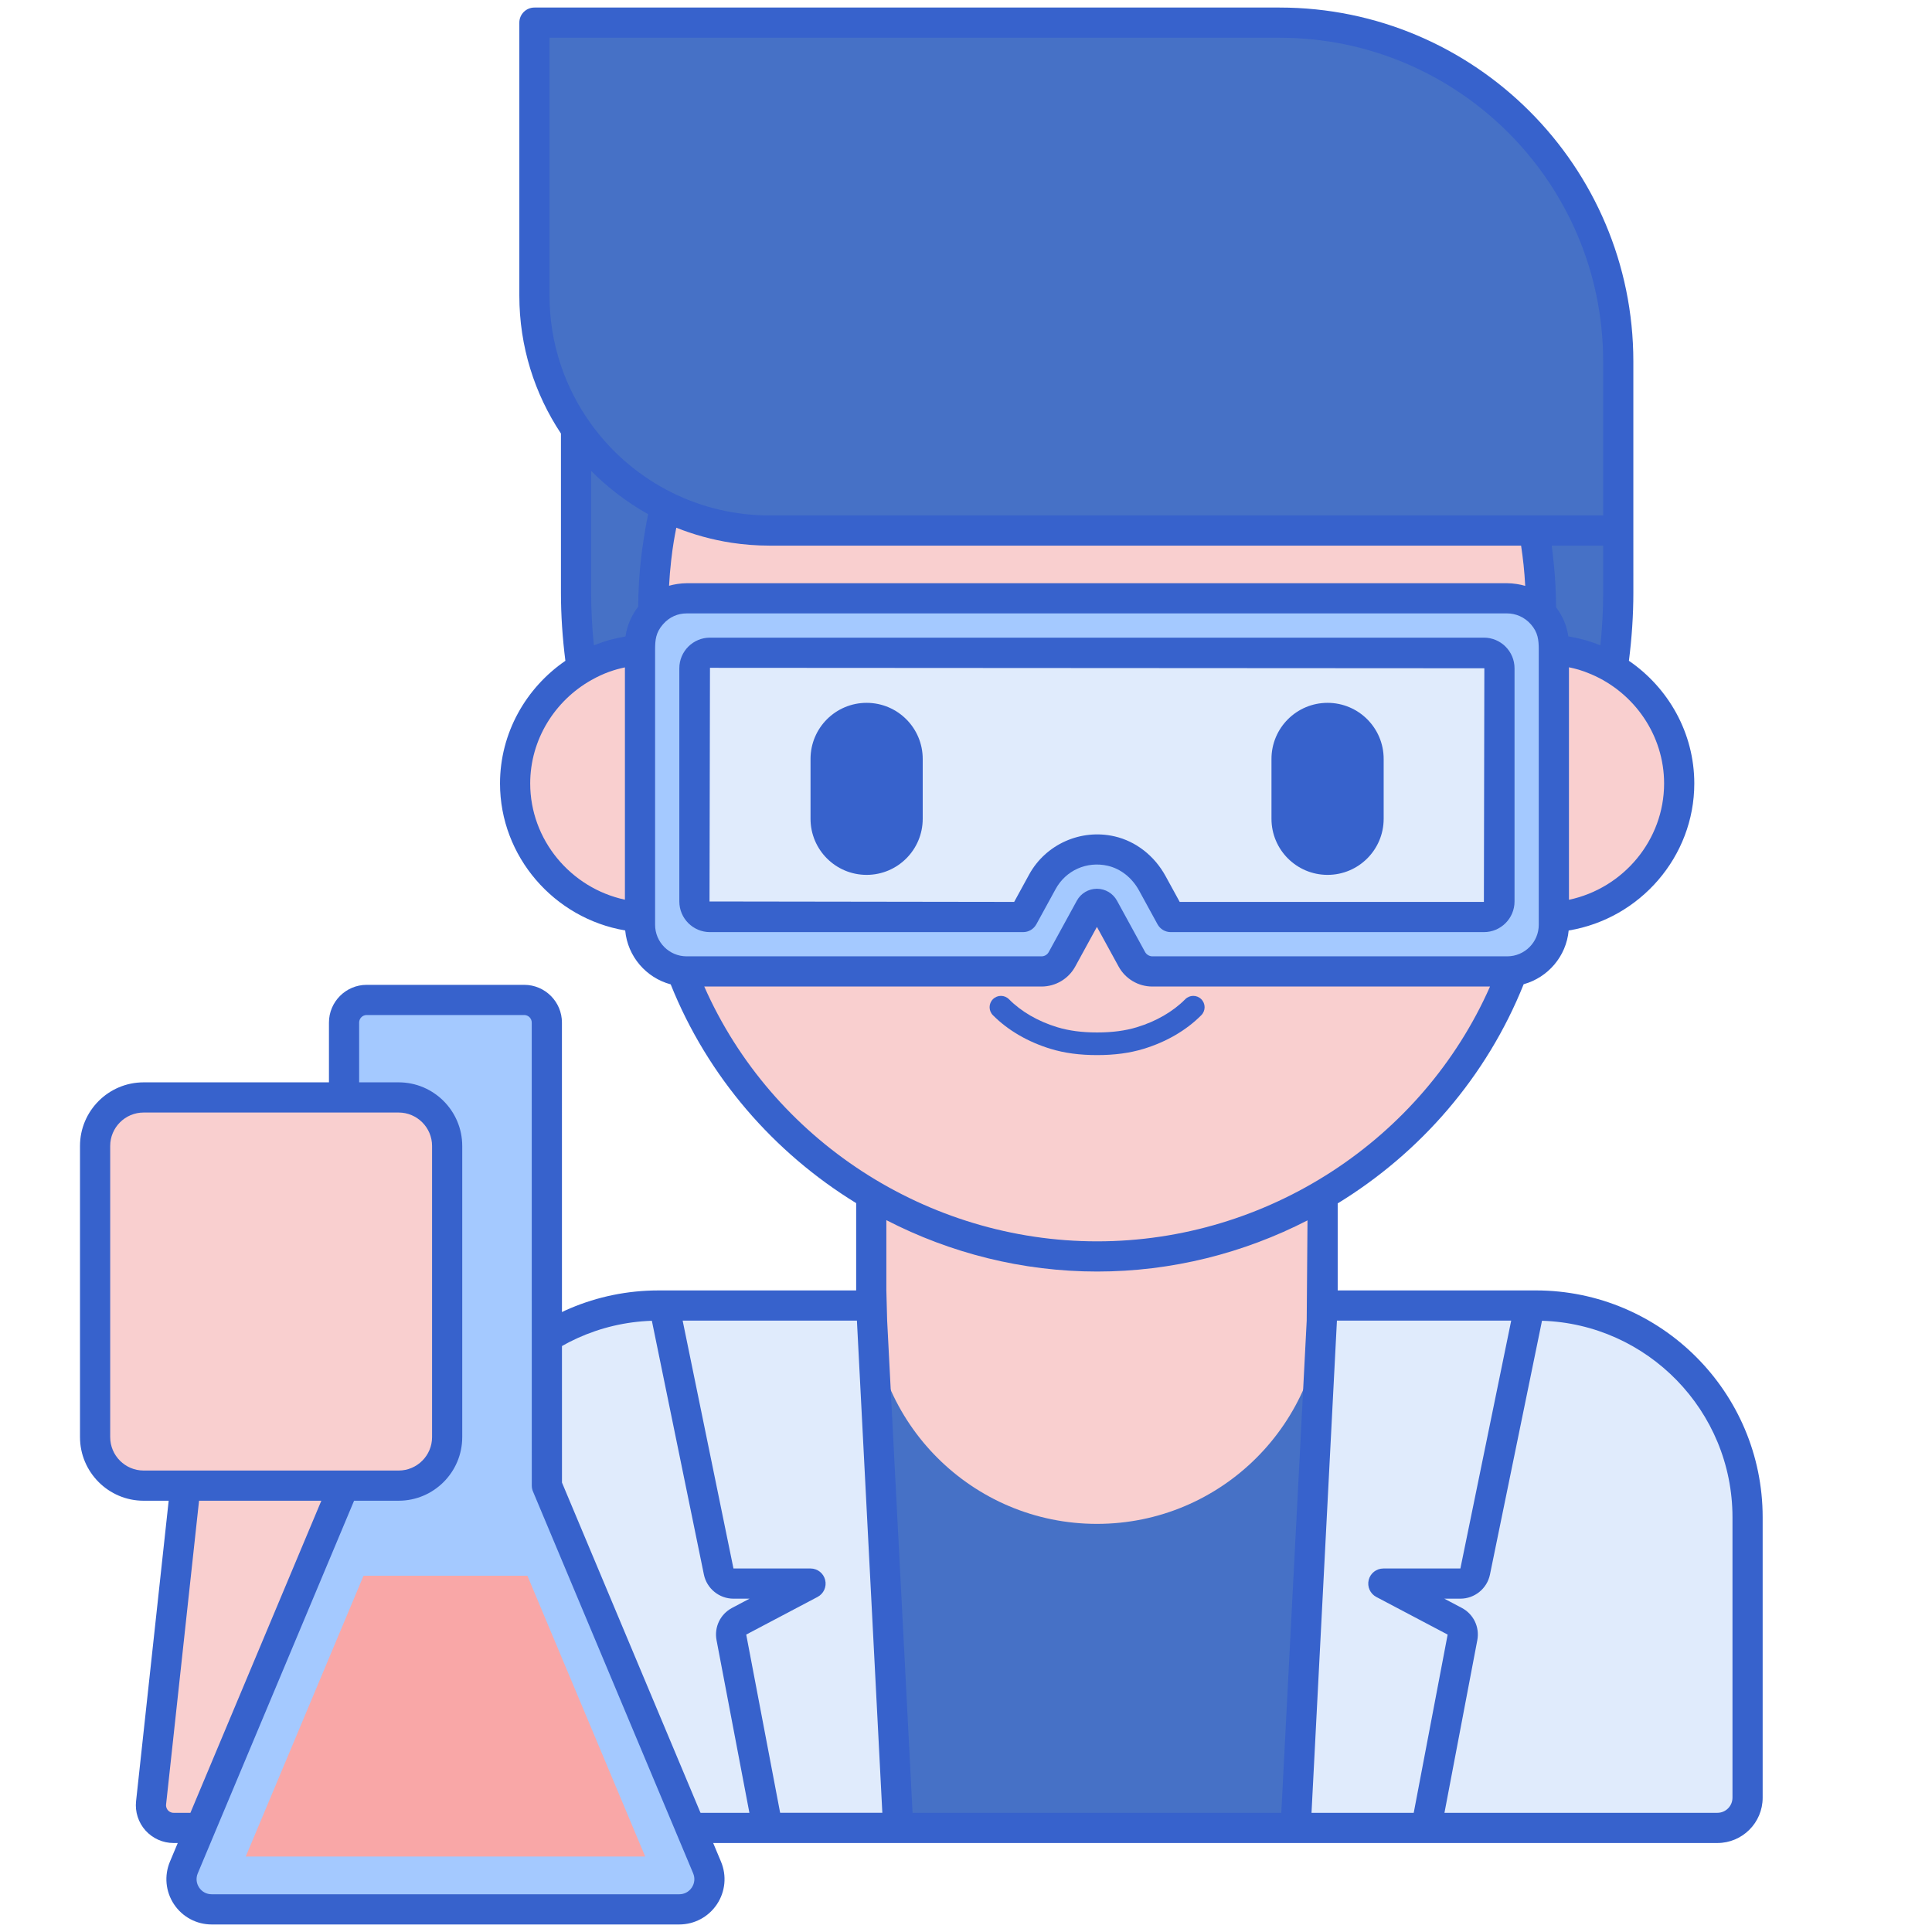 <svg id="Layer_1" enable-background="new 0 0 256 256" height="512" viewBox="0 0 256 256" width="512" xmlns="http://www.w3.org/2000/svg"><g><g><path d="m145.378 147.6c-38.135 0-69.05-30.914-69.05-69.049v-22.319h138.099v22.319c.001 38.135-30.914 69.049-69.049 69.049z" fill="#4671c6"/><g><path d="m231.561 238.209v-37.164c0-15.496-12.562-28.058-28.058-28.058h-116.25c-15.496 0-28.058 12.562-28.058 28.058v41.164h168.366c2.209 0 4-1.791 4-4z" fill="#4671c6"/><path d="m145.321 131.786h-29.874v40.232c0 16.515 13.388 29.903 29.903 29.903 16.515 0 29.903-13.388 29.903-29.903v-40.232z" fill="#f9cfcf"/><g fill="#e0ebfc"><path d="m231.561 238.209v-37.164c0-15.496-12.562-28.058-28.058-28.058h-28.276l-3.555 69.222h55.888c2.21 0 4.001-1.791 4.001-4z"/><path d="m119.026 242.209-3.555-69.222h-28.218c-15.496 0-28.058 12.562-28.058 28.058v41.164z"/></g></g><path d="m204.188 86.053v-5.507c0-32.187-26.33-58.28-58.81-58.28-32.48 0-58.81 26.093-58.81 58.28v5.507c-10.212-.207-18.314 7.928-18.314 17.762 0 10.5 9.167 18.806 19.867 17.675 6.069 25.785 29.393 44.995 57.256 44.995 27.866 0 51.188-19.212 57.256-44.995 10.686 1.13 19.867-7.16 19.867-17.675.002-9.838-8.106-17.969-18.312-17.762z" fill="#f9cfcf"/><path d="m70.815 3h98.734c24.785 0 44.876 20.092 44.876 44.876v22.422h-112.482c-17.191 0-31.127-13.936-31.127-31.127v-36.171z" fill="#4671c6"/><path d="m84.805 85.46v37.08c0 3.413 2.767 6.18 6.18 6.18h47.023c1.129 0 2.169-.616 2.711-1.607l3.727-6.811c.391-.714 1.416-.714 1.807 0l3.727 6.811c.542.991 1.581 1.607 2.711 1.607h47.023c3.413 0 6.18-2.767 6.18-6.18v-37.08c0-3.413-2.767-6.18-6.18-6.18h-108.729c-3.413 0-6.18 2.767-6.18 6.18z" fill="#a4c9ff"/><path d="m155.133 121.51-2.444-4.466c-1.156-2.112-3.112-3.735-5.458-4.273-3.698-.847-7.366.884-9.109 4.07l-2.555 4.669h-41.492c-1.138 0-2.06-.922-2.06-2.06v-30.9c0-1.138.922-2.06 2.06-2.06h102.548c1.138 0 2.06.922 2.06 2.06v30.9c0 1.138-.922 2.06-2.06 2.06z" fill="#e0ebfc"/><g fill="#3762cc"><path d="m175.91 115.925c-4.105 0-7.433-3.328-7.433-7.433v-7.929c0-4.105 3.328-7.433 7.433-7.433 4.105 0 7.433 3.328 7.433 7.433v7.929c0 4.106-3.328 7.433-7.433 7.433z"/><path d="m114.832 115.925c-4.105 0-7.433-3.328-7.433-7.433v-7.929c0-4.105 3.328-7.433 7.433-7.433 4.105 0 7.433 3.328 7.433 7.433v7.929c0 4.106-3.328 7.433-7.433 7.433z"/></g></g><path d="m46.042 175.373h-19.131l-6.892 63.511c-.193 1.775 1.198 3.324 2.982 3.324h36.249v-66.835z" fill="#f9cfcf"/><g fill="#3762cc"><path d="m159.18 134.517c.584-.588.58-1.538-.008-2.122-.589-.583-1.538-.58-2.121.008-1.637 1.649-3.852 2.932-6.405 3.708-1.537.468-3.262.695-5.274.695s-3.738-.227-5.275-.695c-2.554-.777-4.769-2.059-6.405-3.708-.583-.588-1.532-.591-2.121-.008-.588.583-.592 1.533-.008 2.122 1.984 2 4.634 3.544 7.661 4.465 1.824.555 3.835.825 6.148.825s4.323-.27 6.147-.825c3.027-.92 5.676-2.464 7.661-4.465z"/><path d="m146.783 114.72c1.711.393 3.224 1.589 4.151 3.285l2.443 4.466c.352.641 1.024 1.04 1.755 1.04h41.49c2.239 0 4.061-1.821 4.061-4.06v-30.9c0-2.238-1.821-4.06-4.061-4.06h-102.547c-2.239 0-4.061 1.821-4.061 4.06v30.9c0 2.238 1.821 4.06 4.061 4.06h41.491c.73 0 1.403-.399 1.755-1.04l2.555-4.668c1.355-2.48 4.131-3.718 6.907-3.083zm-10.417 1.161-1.984 3.627-40.367-.058.061-30.96 102.608.06-.061 30.96h-40.305l-1.875-3.425c-1.476-2.697-3.941-4.616-6.767-5.264-4.47-1.024-9.119 1.057-11.31 5.06z"/><path d="m203.504 170.987c-10.039 0-16.263 0-26.252 0v-11.531c10.94-6.698 19.73-16.774 24.64-29.039 3.22-.892 5.648-3.701 5.964-7.12 9.469-1.567 16.647-9.795 16.647-19.482 0-6.691-3.431-12.671-8.663-16.257.383-3.013.589-6.037.589-9.008l-.002-8.252v-22.422c-.001-25.847-21.03-46.876-46.877-46.876h-98.735c-1.104 0-2 .896-2 2v36.171c0 6.75 2.034 13.031 5.514 18.273v21.107c0 2.975.205 5.998.588 9.009-5.23 3.589-8.662 9.571-8.662 16.256 0 9.657 7.152 17.882 16.588 19.474.315 3.445 2.774 6.272 6.029 7.144 4.902 12.236 13.667 22.292 24.575 28.987v11.567c-9.975 0-16.231 0-26.193 0-16.574 0-30.058 13.483-30.058 30.057v41.164c0 1.104.896 2 2 2h168.366c3.309 0 6-2.691 6-6v-37.164c0-16.574-13.484-30.058-30.058-30.058zm16.998-67.172c0 7.488-5.387 13.886-12.608 15.411v-30.807c.855.179 1.675.38 2.951.924 5.715 2.441 9.657 8.084 9.657 14.472zm-8.44-18.31c-.515-.208-1.445-.533-2.193-.737-.49-.134-1.423-.342-2.01-.439-.015-.002-.03-.006-.045-.008-.078-.554-.292-1.391-.557-2.021-.001-.003-.002-.007-.004-.01-.258-.611-.674-1.314-1.066-1.822-.002-1.783-.112-3.82-.282-5.581-.083-.856-.254-2.27-.299-2.589h6.819l.002 6.252c.001 2.295-.122 4.624-.365 6.955zm-139.247-46.334v-34.171h96.734c23.642 0 42.876 19.234 42.876 42.876v20.422h-9.163-101.32c-4.391 0-8.8-.997-12.87-3.006-.007-.003-.012-.008-.019-.012-4.068-2.014-7.794-5.046-10.697-9.048-3.48-4.799-5.541-10.692-5.541-17.061zm129.285 38.461c-.646-.196-1.605-.353-2.386-.353h-108.729c-.742 0-1.685.145-2.33.336.058-1.086.139-2.136.28-3.365.237-2.072.444-3.116.679-4.328 2.215.893 4.765 1.609 7.334 1.999 1.599.241 3.3.377 4.995.377h99.61c.252 1.689.437 3.295.547 5.334zm-119.295 41.582c-7.188-1.547-12.55-7.939-12.55-15.399 0-5.822 3.266-10.979 8.108-13.706 1.713-.96 3.076-1.385 4.442-1.677zm2.149-45.342c-.264 2.336-.381 4.548-.386 6.517-.35.442-.756 1.092-1.041 1.726-.29.644-.537 1.43-.646 2.215-.472.078-1.522.305-2.073.458-.723.2-1.674.538-2.114.715-.243-2.328-.365-4.657-.365-6.954v-16.159c2.072 2.103 4.706 4.154 7.534 5.731l.015.009c-.406 1.915-.803 4.675-.924 5.742zm6.021 52.847c-2.301-.006-4.17-1.878-4.17-4.179 0-13.681 0-22.641 0-36.428v-.006c0-1.321.09-2.283 1.037-3.372.869-1.001 1.986-1.454 3.144-1.454h108.729c1.106 0 2.288.473 3.138 1.448.939 1.074 1.042 2.055 1.042 3.377v.002 36.433c0 2.301-1.868 4.171-4.166 4.179-.005 0-.009.001-.014.001h-47.025c-.358 0-.761-.211-.956-.566l-3.727-6.811c-.531-.972-1.55-1.576-2.656-1.576-.001 0-.002 0-.002 0-1.107 0-2.126.603-2.659 1.576l-3.727 6.811c-.192.35-.557.566-.956.566h-47.022c-.003 0-.007-.001-.01-.001zm2.344 4.001h44.689c1.861 0 3.572-1.014 4.466-2.647l2.875-5.255 2.875 5.255c.896 1.636 2.61 2.647 4.466 2.647h44.747c-8.968 20.315-29.52 33.765-52.059 33.765s-43.091-13.451-52.059-33.765zm-32.124 109.488v-39.164c0-14.074 11.218-25.57 25.182-26.035l6.894 33.628c.379 1.852 2.026 3.197 3.918 3.197h2.131l-2.309 1.218c-1.565.826-2.395 2.549-2.063 4.286l4.353 22.87zm42.179 0-4.495-23.618 9.453-4.987c.813-.429 1.229-1.357 1.008-2.25s-1.022-1.52-1.941-1.52h-10.21l-6.734-32.847h23.092l3.368 65.221h-13.541zm69.878-78.503-.106 13.283c-.434 8.406-3.036 58.79-3.368 65.221h-48.857l-3.368-65.221-.106-4v-9.313h-.001c8.48 4.371 18.024 6.81 27.932 6.81 9.886 0 19.41-2.428 27.874-6.78 0-.001 0-.001 0 0zm.531 78.503c.434-8.406 3.036-58.79 3.368-65.221h23.092l-6.734 32.847h-10.209c-.919 0-1.721.627-1.941 1.52-.221.892.195 1.82 1.008 2.25l9.454 4.987-4.495 23.618h-13.543zm55.779-2c0 1.103-.897 2-2 2h-36.164l4.353-22.871c.33-1.738-.499-3.46-2.063-4.286l-2.309-1.218h2.131c1.892 0 3.539-1.345 3.918-3.196l6.895-33.63c13.99.434 25.24 11.942 25.24 26.036v37.165z"/></g><g><path d="m72.459 135.497c0-1.657-1.343-3-3-3h-20.871c-1.657 0-3 1.343-3 3v61.357l-21.226 50.599c-1.106 2.636.83 5.547 3.689 5.547h32.332 29.62c2.858 0 4.794-2.911 3.689-5.547l-21.226-50.599z" fill="#a4c9ff"/><path d="m52.82 196.853h-33.79c-3.551 0-6.43-2.879-6.43-6.43v-38.578c0-3.551 2.879-6.43 6.43-6.43h33.79c3.551 0 6.43 2.879 6.43 6.43v38.578c0 3.552-2.879 6.43-6.43 6.43z" fill="#f9cfcf"/><path d="m95.535 246.679-21.07-50.229-.006-60.954c0-2.757-2.243-5-5-5h-20.871c-2.757 0-5 2.243-5 5v7.92h-24.558c-4.648 0-8.43 3.782-8.43 8.43v38.578c0 4.648 3.782 8.43 8.43 8.43h3.321l-4.321 39.815c-.153 1.41.302 2.823 1.249 3.879.947 1.055 2.303 1.661 3.722 1.661h.552l-1.036 2.47c-.779 1.857-.579 3.967.536 5.644s2.983 2.678 4.997 2.678h61.952c2.014 0 3.881-1.001 4.997-2.678 1.115-1.677 1.315-3.787.536-5.644zm-80.934-56.255v-38.578c0-2.442 1.987-4.43 4.43-4.43h26.558 7.232c2.442 0 4.43 1.987 4.43 4.43v38.578c0 2.442-1.987 4.43-4.43 4.43h-7.232-21.009-5.55c-2.442 0-4.429-1.988-4.429-4.43zm7.656 49.452c-.111-.124-.292-.39-.25-.776l4.368-40.247h16.205l-17.349 41.355h-2.23c-.388 0-.633-.208-.744-.332zm69.411 10.231c-.377.567-.984.893-1.666.893h-61.952c-.681 0-1.288-.325-1.666-.893-.377-.567-.442-1.253-.179-1.881l20.712-49.373h5.902c4.648 0 8.43-3.782 8.43-8.43v-38.578c0-4.648-3.782-8.43-8.43-8.43h-5.232v-7.92c0-.551.449-1 1-1h20.871c.551 0 1 .449 1 1l.006 61.357c0 .266.053.529.156.773l21.226 50.599c.264.63.199 1.316-.178 1.883z" fill="#3762cc"/></g><path d="m48.171 208.791-15.609 37.209h52.929l-15.609-37.209z" fill="#f9a7a7"/></g></svg>